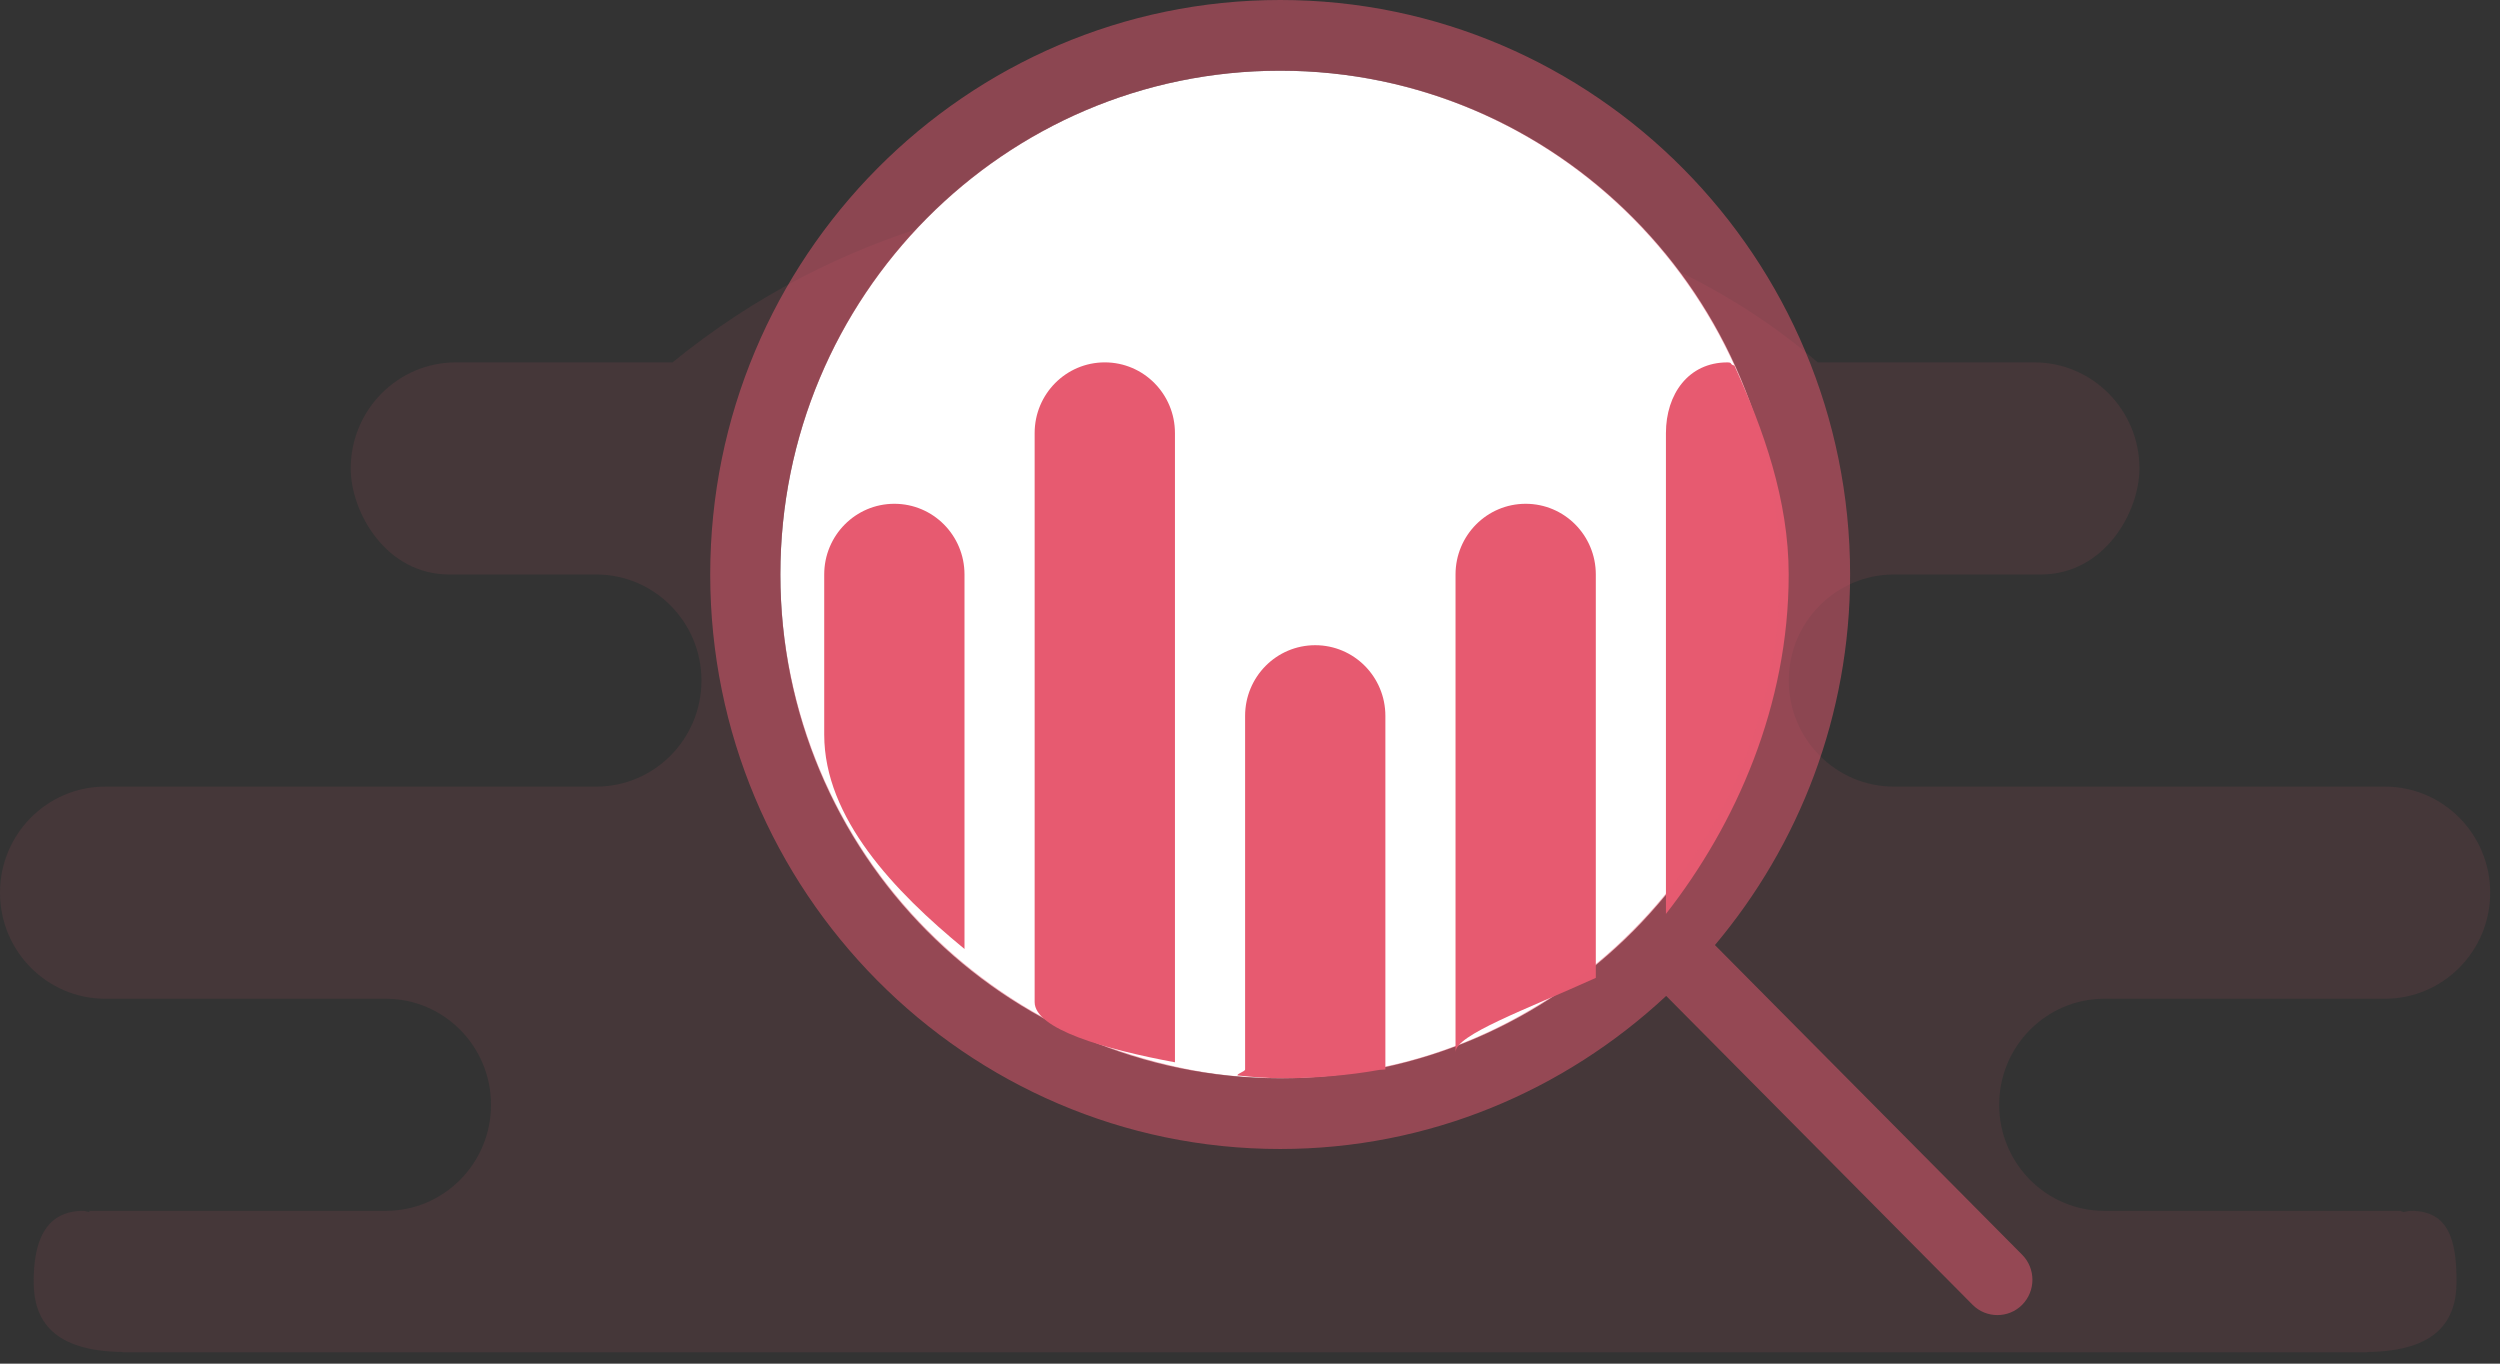 <?xml version="1.0" encoding="UTF-8" standalone="no"?>
<svg width="99px" height="54px" viewBox="0 0 99 54" version="1.1" xmlns="http://www.w3.org/2000/svg" xmlns:xlink="http://www.w3.org/1999/xlink">
    <rect x="0" y="0" width="99" height="54" fill="#333333" stroke="none"/>
    <!-- Generator: Sketch 39.1 (31720) - http://www.bohemiancoding.com/sketch -->
    <title>Icon/Report</title>
    <desc>Created with Sketch.</desc>
    <defs></defs>
    <g id="Symbols" stroke="none" stroke-width="1" fill="none" fill-rule="evenodd">
        <g id="Icon/Report">
            <g>
                <path d="M83.333,39.55 L92.983,39.55 L94.444,39.55 C96.744,39.55 98.611,37.668 98.611,35.35 C98.611,33.032 96.744,31.15 94.444,31.15 L88.519,31.15 L77.778,31.15 L75,31.15 C72.7,31.15 70.833,29.268 70.833,26.95 C70.833,24.632 72.7,22.75 75,22.75 L80.817,22.75 C83.333,22.75 84.722,20.28 84.722,18.55 C84.722,16.232 82.856,14.35 80.556,14.35 L71.981,14.35 C65.478,8.75 56.944,7.328 48.611,7.151 C40.614,7.328 33.133,9.058 26.631,14.35 L18.056,14.35 C15.756,14.35 13.889,16.232 13.889,18.55 C13.889,20.28 15.278,22.75 17.794,22.75 L23.611,22.75 C25.911,22.75 27.778,24.632 27.778,26.95 C27.778,29.268 25.911,31.15 23.611,31.15 L20.833,31.15 L10.092,31.15 L4.167,31.15 C1.867,31.15 0,33.032 0,35.35 C0,37.668 1.867,39.55 4.167,39.55 L5.628,39.55 L15.278,39.55 C17.578,39.55 19.444,41.432 19.444,43.75 C19.444,46.068 17.578,47.95 15.278,47.95 L3.539,47.95 C3.536,47.967 3.536,47.984 3.536,47.998 C3.453,47.989 3.383,47.95 3.3,47.95 C1.767,47.95 1.333,49.204 1.333,50.75 C1.333,52.276 2.083,53.505 4.861,53.539 L4.861,53.55 L48.611,53.55 L93.75,53.55 L93.75,53.539 C96.528,53.505 97.278,52.276 97.278,50.75 C97.278,49.204 97.019,47.95 95.486,47.95 C95.4,47.95 95.244,47.989 95.164,47.998 C95.161,47.984 95.075,47.967 95.072,47.95 L83.333,47.95 C81.033,47.95 79.167,46.068 79.167,43.75 C79.167,41.432 81.033,39.55 83.333,39.55" id="Fill-1" fill="#E75A70" opacity="0.1"></path>
                <path d="M70.486,22.75 C70.486,33.768 61.625,42.7 50.694,42.7 C39.764,42.7 30.903,33.768 30.903,22.75 C30.903,11.732 39.764,2.8 50.694,2.8 C61.625,2.8 70.486,11.732 70.486,22.75" id="Fill-3" fill="#FFFFFF"></path>
                <path d="M43.75,14.35 C42.214,14.35 40.972,15.602 40.972,17.15 L40.972,39.682 C40.972,40.751 43.75,41.552 46.528,42.067 L46.528,17.15 C46.528,15.602 45.286,14.35 43.75,14.35" id="Fill-5" fill="#E75A70"></path>
                <path d="M54.861,28.35 C54.861,26.802 53.619,25.55 52.083,25.55 C50.547,25.55 49.306,26.802 49.306,28.35 L49.306,42.35 C49.306,42.434 48.994,42.507 49.003,42.588 C49.675,42.658 50.178,42.7 50.867,42.7 C52.053,42.7 53.469,42.577 54.597,42.372 C54.597,42.364 54.861,42.358 54.861,42.35 L54.861,28.35 Z" id="Fill-7" fill="#E75A70"></path>
                <path d="M60.417,19.95 C58.881,19.95 57.639,21.202 57.639,22.75 L57.639,41.664 C57.639,40.984 60.417,39.981 63.194,38.724 L63.194,22.75 C63.194,21.202 61.953,19.95 60.417,19.95" id="Fill-9" fill="#E75A70"></path>
                <path d="M68.682,14.477 C68.474,14.427 68.624,14.351 68.401,14.351 C66.868,14.351 65.971,15.603 65.971,17.151 L65.971,36.191 C68.749,32.641 70.832,27.931 70.832,22.751 C70.832,19.797 69.829,17 68.682,14.477" id="Fill-11" fill="#E75A70"></path>
                <path d="M62.5,38.724 C60.828,39.981 58.961,40.984 56.944,41.664 C56.044,41.967 55.114,42.202 54.164,42.373 C53.033,42.574 51.881,42.7 50.694,42.7 C50.006,42.7 49.328,42.658 48.656,42.588 C47.692,42.487 46.753,42.303 45.833,42.065 C43.847,41.552 41.975,40.751 40.278,39.682 C39.292,39.06 38.361,38.357 37.5,37.576 C34.983,35.3 33.047,32.391 31.944,29.089 C31.278,27.096 30.903,24.968 30.903,22.75 C30.903,11.749 39.781,2.8 50.694,2.8 C58.678,2.8 65.556,7.599 68.683,14.476 C69.831,17.002 70.486,19.796 70.486,22.75 C70.486,27.93 68.5,32.64 65.278,36.19 C64.433,37.12 63.506,37.968 62.5,38.724 M80.078,49.689 L67.911,37.425 C71.244,33.46 73.264,28.342 73.264,22.75 C73.264,10.203 63.139,0 50.694,0 C38.25,0 28.125,10.203 28.125,22.75 C28.125,35.294 38.25,45.5 50.694,45.5 C56.594,45.5 61.956,43.187 65.981,39.438 L78.114,51.669 C78.386,51.943 78.742,52.077 79.097,52.077 C79.453,52.077 79.806,51.943 80.078,51.669 C80.619,51.123 80.619,50.235 80.078,49.689" id="Fill-13" fill="#E75A70" opacity="0.5"></path>
                <path d="M35.417,19.95 C33.881,19.95 32.639,21.202 32.639,22.75 L32.639,29.089 C32.639,32.39 35.417,35.3 38.194,37.579 L38.194,22.75 C38.194,21.202 36.953,19.95 35.417,19.95" id="Fill-15" fill="#E75A70"></path>
            </g>
        </g>
    </g>
</svg>